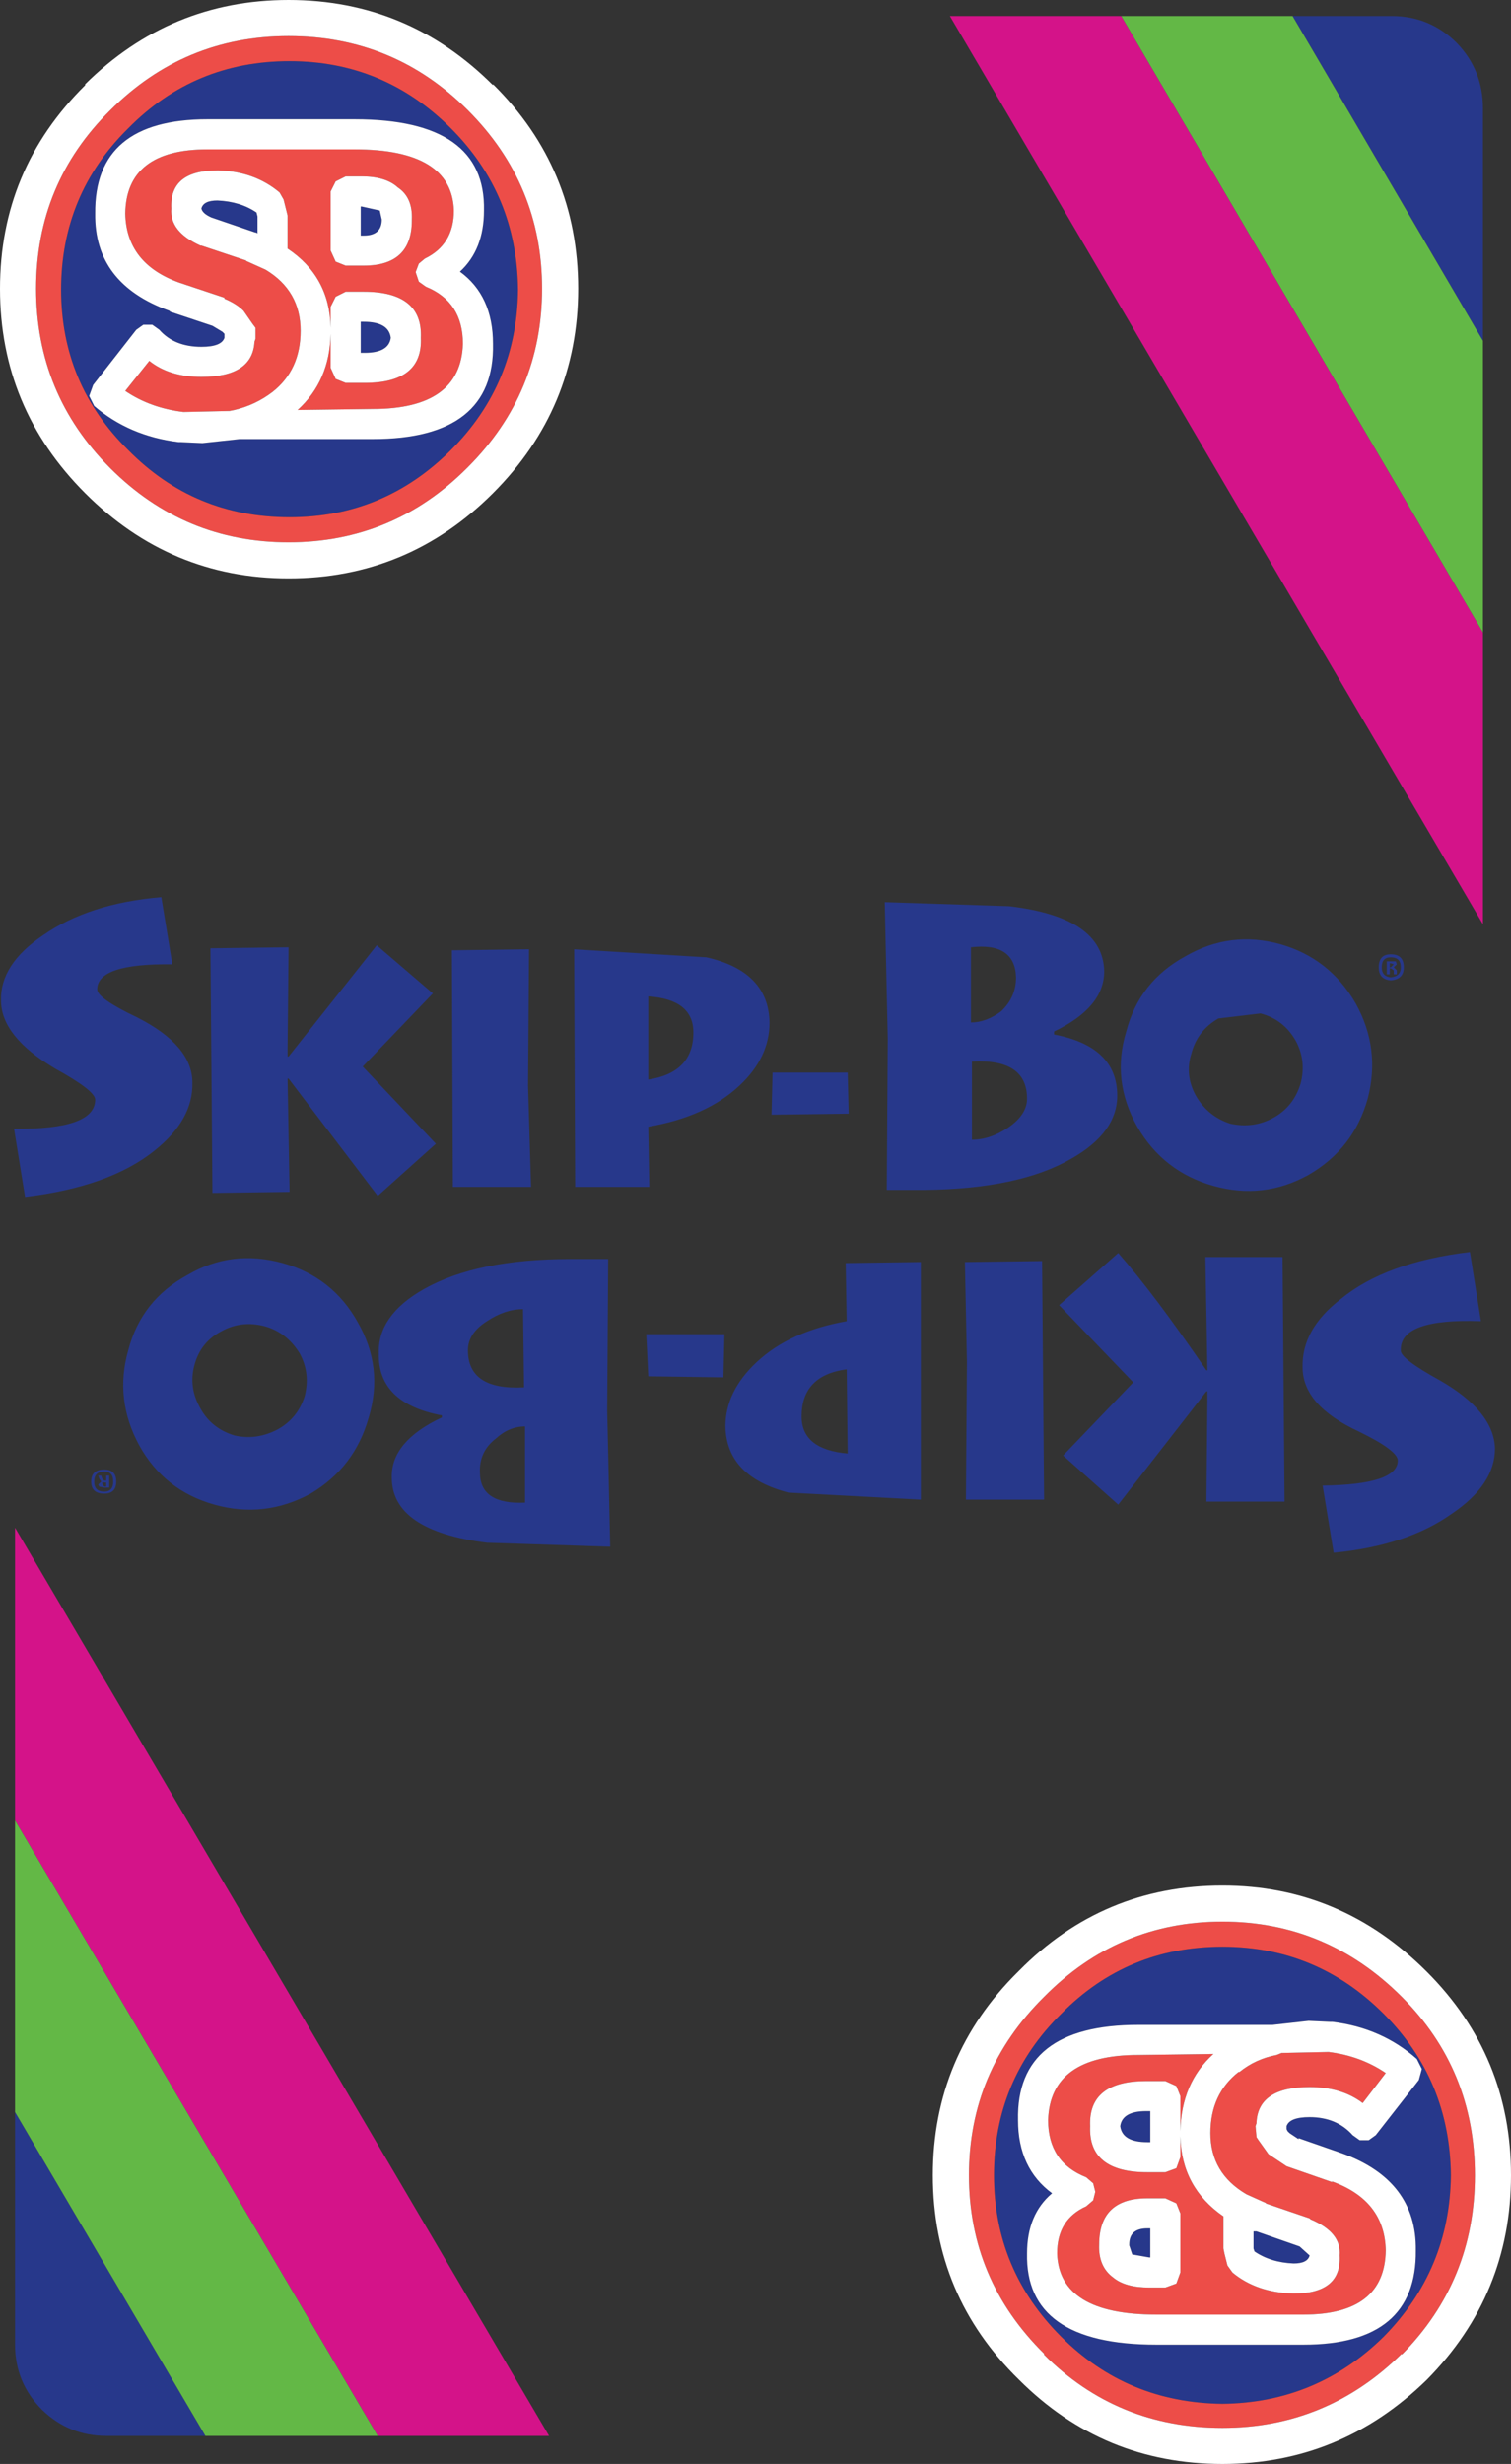 <?xml version="1.0" encoding="UTF-8" standalone="no"?>
<svg xmlns:xlink="http://www.w3.org/1999/xlink" height="122.9px" width="75.4px" xmlns="http://www.w3.org/2000/svg">
  <rect width="100%" height="100%" fill="#333333" stroke="none"/>
  <g transform="matrix(1.0, 0.0, 0.0, 1.0, 37.3, 61.2)">
    <path d="M36.7 -29.65 L36.7 -15.1 10.1 -60.4 18.65 -60.4 36.7 -29.65 M-18.45 60.3 L-36.55 29.6 -36.55 15.0 -9.9 60.3 -18.45 60.3" fill="#d41389" fill-rule="evenodd" stroke="none"/>
    <path d="M27.2 -60.4 L32.15 -60.4 Q34.05 -60.4 35.4 -59.05 36.7 -57.7 36.7 -55.8 L36.7 -44.2 27.2 -60.4 M17.8 -12.75 Q17.8 -10.95 15.3 -9.75 L15.3 -9.6 Q18.45 -9.0 18.45 -6.55 18.45 -4.7 16.15 -3.4 13.55 -1.9 8.85 -1.85 L6.95 -1.85 7.0 -9.4 6.95 -11.6 6.85 -16.2 13.05 -16.0 Q17.75 -15.45 17.8 -12.75 M11.15 -13.95 L11.15 -10.2 Q11.9 -10.2 12.65 -10.75 13.4 -11.45 13.4 -12.45 13.35 -14.2 11.15 -13.95 M1.2 -5.6 L1.25 -7.7 5.0 -7.7 5.05 -5.65 1.2 -5.6 M11.2 -8.25 L11.2 -4.35 Q12.1 -4.35 13.0 -4.95 13.95 -5.6 13.95 -6.4 13.95 -8.4 11.2 -8.25 M19.45 -5.0 Q18.15 -7.3 18.9 -9.75 19.55 -12.25 21.85 -13.5 24.1 -14.8 26.6 -14.1 29.05 -13.4 30.35 -11.15 31.6 -8.9 30.95 -6.4 30.25 -3.9 28.0 -2.6 25.75 -1.35 23.25 -2.05 20.75 -2.75 19.45 -5.0 M32.1 -13.25 L32.35 -13.25 32.4 -13.1 32.25 -12.95 32.4 -12.8 32.4 -12.6 32.25 -12.6 32.25 -12.8 32.1 -12.9 32.05 -12.9 32.05 -12.6 31.9 -12.6 31.9 -13.25 32.1 -13.25 M32.05 -13.15 L32.05 -12.95 32.1 -12.95 32.25 -13.1 32.1 -13.15 32.05 -13.15 M32.1 -12.45 Q32.6 -12.5 32.6 -12.95 32.6 -13.45 32.1 -13.45 31.65 -13.45 31.65 -12.95 31.65 -12.5 32.1 -12.45 M32.75 -12.95 Q32.75 -12.35 32.1 -12.3 31.5 -12.35 31.5 -12.95 31.5 -13.6 32.1 -13.6 32.75 -13.6 32.75 -12.95 M27.35 -9.3 Q26.75 -10.35 25.6 -10.65 L23.5 -10.4 Q22.45 -9.8 22.15 -8.65 21.8 -7.55 22.4 -6.5 23.0 -5.5 24.1 -5.15 25.25 -4.9 26.25 -5.45 27.25 -6.0 27.6 -7.15 27.9 -8.3 27.35 -9.3 M37.3 11.05 Q37.3 12.85 35.15 14.3 32.9 15.9 29.25 16.25 L28.7 12.9 Q32.45 12.85 32.45 11.65 32.45 11.15 30.5 10.2 27.7 8.9 27.7 7.0 27.65 5.1 29.6 3.6 31.85 1.75 36.05 1.25 L36.6 4.7 Q32.55 4.55 32.6 6.15 32.55 6.55 34.55 7.65 37.25 9.2 37.3 11.05 M22.9 8.2 L18.5 13.85 15.75 11.4 19.25 7.75 15.55 3.9 18.5 1.3 Q20.3 3.35 22.9 7.15 L22.95 7.15 22.85 1.5 26.7 1.5 26.8 13.7 22.9 13.7 22.95 8.65 22.95 8.2 22.9 8.2 M10.85 1.75 L14.7 1.7 14.8 13.6 10.9 13.6 10.95 6.75 10.85 1.75 M5.0 11.3 L4.95 7.1 Q2.7 7.4 2.7 9.45 2.7 11.1 5.0 11.3 M8.65 1.75 L8.65 13.6 2.05 13.25 Q-1.05 12.45 -1.1 9.95 -1.1 8.2 0.45 6.75 2.1 5.2 4.95 4.7 L4.9 1.8 8.65 1.75 M15.2 48.2 Q13.95 49.25 13.95 51.2 13.85 55.75 20.4 55.75 L27.75 55.75 Q33.4 55.75 33.35 51.05 33.4 47.55 29.65 46.2 L27.5 45.45 27.5 45.5 27.05 45.2 26.95 45.1 26.9 45.0 26.9 44.95 26.9 44.85 Q27.05 44.4 28.05 44.4 29.4 44.4 30.2 45.3 L30.55 45.55 31.0 45.55 31.35 45.3 33.5 42.55 33.65 42.0 33.4 41.5 Q31.65 39.95 29.2 39.65 L29.15 39.65 29.1 39.65 28.0 39.6 26.2 39.8 19.5 39.8 Q13.4 39.8 13.5 44.55 13.5 46.95 15.2 48.2 M20.1 44.1 L20.1 45.65 19.95 45.65 Q18.7 45.65 18.6 44.85 18.7 44.1 19.9 44.1 L20.1 44.1 M15.65 39.25 Q18.95 35.9 23.7 35.9 28.4 35.9 31.75 39.25 35.05 42.55 35.1 47.3 35.05 52.0 31.75 55.35 28.4 58.65 23.7 58.7 18.95 58.65 15.65 55.35 12.3 52.0 12.3 47.3 12.3 42.55 15.65 39.25 M28.05 51.3 Q27.95 51.7 27.25 51.7 26.1 51.65 25.3 51.1 L25.25 50.95 25.25 50.1 25.35 50.1 25.4 50.1 27.55 50.85 28.05 51.3 M20.05 51.4 L19.2 51.25 19.05 50.8 19.05 50.75 Q19.05 49.95 19.95 49.95 L20.1 49.95 20.1 51.4 20.05 51.4 M-26.45 -51.2 Q-25.3 -51.15 -24.5 -50.6 L-24.45 -50.4 -24.45 -49.55 -24.5 -49.6 -24.55 -49.6 -26.75 -50.35 Q-27.2 -50.55 -27.25 -50.8 -27.15 -51.2 -26.45 -51.2 M-22.85 -58.15 Q-18.15 -58.15 -14.8 -54.8 -11.5 -51.5 -11.45 -46.75 -11.5 -42.05 -14.8 -38.75 -18.15 -35.4 -22.85 -35.4 -27.6 -35.4 -30.9 -38.75 -34.25 -42.05 -34.25 -46.75 -34.25 -51.5 -30.9 -54.8 -27.6 -58.15 -22.85 -58.15 M-32.55 -50.55 Q-32.6 -47.05 -28.85 -45.7 L-28.8 -45.65 -26.7 -44.95 -26.2 -44.65 -26.1 -44.55 -26.1 -44.45 -26.1 -44.35 Q-26.25 -43.9 -27.25 -43.9 -28.6 -43.9 -29.35 -44.75 L-29.7 -45.0 -30.15 -45.0 -30.5 -44.75 -32.65 -42.0 -32.85 -41.45 -32.6 -40.95 Q-30.85 -39.45 -28.4 -39.15 L-28.3 -39.15 -27.2 -39.1 -25.35 -39.3 -18.7 -39.3 Q-12.6 -39.3 -12.7 -44.05 -12.7 -46.45 -14.35 -47.65 -13.15 -48.75 -13.15 -50.7 -13.05 -55.25 -19.6 -55.25 L-26.95 -55.25 Q-32.6 -55.25 -32.55 -50.55 M-18.35 -50.7 L-18.25 -50.25 Q-18.25 -49.45 -19.15 -49.45 L-19.3 -49.45 -19.3 -50.9 -19.25 -50.9 -18.35 -50.7 M-19.3 -45.15 L-19.15 -45.15 Q-17.9 -45.15 -17.8 -44.35 -17.9 -43.6 -19.1 -43.6 L-19.3 -43.6 -19.3 -45.15 M-22.9 -13.95 L-22.95 -8.9 -22.95 -8.5 -22.9 -8.5 -18.5 -14.05 -15.7 -11.65 -19.2 -8.0 -15.55 -4.15 -18.45 -1.55 -22.9 -7.4 -22.95 -7.4 -22.85 -1.75 -26.7 -1.7 -26.8 -13.9 -22.9 -13.95 M-28.7 -13.1 Q-32.45 -13.15 -32.45 -11.85 -32.45 -11.4 -30.45 -10.45 -27.7 -9.05 -27.7 -7.2 -27.65 -5.35 -29.6 -3.8 -31.85 -2.0 -36.05 -1.5 L-36.6 -4.9 Q-32.55 -4.85 -32.55 -6.35 -32.55 -6.8 -34.55 -7.9 -37.25 -9.5 -37.25 -11.3 -37.3 -13.1 -35.15 -14.55 -32.85 -16.15 -29.25 -16.45 L-28.7 -13.1 M-2.05 -13.45 Q1.05 -12.75 1.1 -10.2 1.1 -8.45 -0.4 -7.05 -2.05 -5.5 -4.95 -5.0 L-4.9 -2.0 -8.6 -2.0 -8.65 -13.85 -2.05 -13.45 M-10.9 -13.85 L-10.95 -7.05 -10.8 -2.0 -14.7 -2.0 -14.75 -13.8 -10.9 -13.85 M-4.95 -11.5 L-4.95 -7.35 Q-2.7 -7.7 -2.7 -9.7 -2.7 -11.35 -4.95 -11.5 M-7.0 9.15 L-6.95 11.35 -6.85 15.95 -13.0 15.75 Q-17.75 15.15 -17.75 12.5 -17.8 10.7 -15.25 9.5 L-15.25 9.4 Q-18.45 8.8 -18.4 6.3 -18.45 4.4 -16.15 3.1 -13.5 1.6 -8.85 1.6 L-6.95 1.6 -7.0 9.15 M-1.2 7.5 L-4.95 7.45 -5.05 5.35 -1.15 5.35 -1.2 7.5 M-13.0 4.7 Q-13.95 5.3 -13.95 6.15 -13.95 8.15 -11.15 8.0 L-11.2 4.1 Q-12.1 4.1 -13.0 4.7 M-13.35 12.25 Q-13.35 13.85 -11.1 13.75 L-11.1 9.95 Q-11.9 9.95 -12.55 10.55 -13.4 11.2 -13.35 12.25 M-27.6 6.9 Q-27.9 8.0 -27.3 9.05 -26.75 10.05 -25.6 10.4 -24.5 10.65 -23.45 10.1 -22.45 9.55 -22.1 8.45 -21.8 7.3 -22.35 6.3 -23.0 5.25 -24.1 4.95 -25.25 4.65 -26.25 5.2 -27.3 5.75 -27.6 6.9 M-19.45 4.75 Q-18.15 7.0 -18.9 9.5 -19.6 12.0 -21.8 13.3 -24.1 14.55 -26.6 13.85 -29.1 13.15 -30.35 10.9 -31.6 8.6 -30.9 6.15 -30.25 3.65 -27.95 2.4 -25.75 1.1 -23.2 1.8 -20.7 2.5 -19.45 4.75 M-32.1 12.75 Q-32.2 12.7 -32.2 12.8 L-32.1 12.95 -32.0 12.95 -32.0 12.75 -32.1 12.75 M-32.0 12.65 L-32.0 12.4 -31.85 12.4 -31.85 13.0 -32.1 13.0 -32.35 12.95 -32.4 12.85 -32.25 12.7 -32.35 12.55 -32.4 12.4 -32.25 12.4 -32.2 12.55 -32.1 12.65 -32.0 12.65 M-32.75 12.7 Q-32.75 12.1 -32.1 12.1 -31.5 12.1 -31.5 12.7 -31.5 13.3 -32.1 13.3 -32.75 13.3 -32.75 12.7 M-32.1 13.2 Q-31.65 13.2 -31.65 12.7 -31.65 12.2 -32.1 12.2 -32.6 12.2 -32.6 12.7 -32.6 13.2 -32.1 13.2 M-36.55 44.15 L-27.05 60.3 -32.0 60.3 Q-33.85 60.3 -35.2 59.0 -36.55 57.65 -36.55 55.75 L-36.55 44.15" fill="#27388b" fill-rule="evenodd" stroke="none"/>
    <path d="M27.2 -60.4 L36.7 -44.2 36.7 -29.65 18.65 -60.4 27.2 -60.4 M-36.55 44.15 L-36.55 29.6 -18.45 60.3 -27.05 60.3 -36.55 44.15" fill="#63b846" fill-rule="evenodd" stroke="none"/>
    <path d="M14.8 38.4 Q18.5 34.65 23.7 34.65 28.9 34.65 32.65 38.4 36.3 42.05 36.3 47.3 36.3 52.55 32.65 56.25 L32.65 56.2 Q28.9 59.9 23.7 59.9 18.45 59.9 14.8 56.25 L14.8 56.2 Q11.05 52.5 11.05 47.3 11.05 42.1 14.8 38.4 M17.35 48.1 L17.25 47.7 16.9 47.4 Q15.0 46.65 15.0 44.55 15.1 41.3 19.5 41.3 L23.25 41.25 Q21.65 42.7 21.6 45.1 L21.6 43.35 21.4 42.85 20.85 42.6 19.9 42.6 Q17.0 42.6 17.1 44.85 17.0 47.15 19.95 47.15 L20.85 47.15 21.4 46.95 21.6 46.4 21.6 45.35 Q21.65 47.9 23.75 49.35 L23.75 50.95 23.8 51.2 23.95 51.8 24.2 52.15 Q25.4 53.15 27.25 53.2 29.65 53.2 29.55 51.3 29.65 50.15 28.1 49.5 L28.05 49.45 25.85 48.7 25.9 48.7 24.9 48.25 Q23.1 47.2 23.1 45.2 23.1 43.25 24.5 42.15 L24.55 42.15 Q25.35 41.5 26.4 41.3 L26.65 41.2 29.0 41.15 Q30.6 41.35 31.85 42.2 L30.7 43.7 Q29.65 42.9 28.05 42.9 25.5 42.9 25.4 44.65 L25.4 44.7 25.35 44.85 25.4 45.4 25.5 45.55 26.0 46.25 26.9 46.85 29.2 47.65 29.15 47.6 Q31.8 48.55 31.85 51.05 31.8 54.25 27.75 54.25 L20.4 54.25 Q15.55 54.25 15.45 51.2 15.45 49.5 16.9 48.85 L17.25 48.55 17.35 48.15 17.35 48.1 M15.65 39.25 Q12.3 42.55 12.3 47.3 12.3 52.0 15.65 55.35 18.95 58.65 23.7 58.7 28.4 58.65 31.75 55.35 35.05 52.0 35.1 47.3 35.05 42.55 31.75 39.25 28.4 35.9 23.7 35.9 18.95 35.9 15.65 39.25 M20.85 48.45 L19.95 48.45 Q17.55 48.45 17.55 50.75 17.5 51.85 18.25 52.4 18.85 52.9 20.05 52.9 L20.85 52.9 21.4 52.7 21.6 52.15 21.6 49.2 21.4 48.7 20.85 48.45 M-31.8 -55.7 Q-28.1 -59.4 -22.9 -59.4 -17.65 -59.4 -13.95 -55.7 -10.25 -52.0 -10.25 -46.8 -10.25 -41.6 -13.95 -37.9 L-14.0 -37.85 Q-17.7 -34.15 -22.9 -34.15 -28.1 -34.15 -31.8 -37.85 -35.5 -41.55 -35.5 -46.8 -35.5 -52.05 -31.8 -55.7 M-26.45 -52.7 Q-28.85 -52.7 -28.75 -50.8 -28.85 -49.65 -27.3 -48.95 L-27.25 -48.95 -25.0 -48.2 -25.05 -48.2 -24.05 -47.75 Q-22.3 -46.7 -22.3 -44.7 -22.3 -42.75 -23.7 -41.65 -24.55 -41.0 -25.6 -40.75 L-25.85 -40.7 -28.15 -40.65 Q-29.8 -40.85 -31.05 -41.7 L-29.85 -43.2 Q-28.85 -42.4 -27.25 -42.4 -24.7 -42.4 -24.6 -44.15 L-24.55 -44.3 -24.55 -44.85 -24.7 -45.05 -25.15 -45.7 Q-25.5 -46.05 -26.1 -46.3 L-26.1 -46.35 -28.35 -47.1 Q-31.0 -48.05 -31.05 -50.55 -31.0 -53.75 -26.95 -53.75 L-19.6 -53.75 Q-14.75 -53.75 -14.65 -50.7 -14.65 -49.0 -16.1 -48.3 L-16.4 -48.05 -16.55 -47.65 -16.55 -47.6 -16.4 -47.15 -16.05 -46.9 Q-14.2 -46.15 -14.2 -44.05 -14.3 -40.8 -18.7 -40.8 L-22.45 -40.75 Q-20.85 -42.2 -20.8 -44.55 L-20.8 -42.85 -20.55 -42.3 -20.05 -42.1 -19.1 -42.1 Q-16.2 -42.1 -16.3 -44.35 -16.2 -46.65 -19.15 -46.65 L-20.05 -46.65 -20.55 -46.4 -20.8 -45.9 -20.8 -44.85 Q-20.85 -47.4 -22.95 -48.8 L-22.95 -50.45 -23.0 -50.65 -23.15 -51.25 -23.35 -51.6 Q-24.6 -52.65 -26.4 -52.7 L-26.45 -52.7 M-20.8 -51.65 L-20.8 -48.7 -20.55 -48.15 -20.05 -47.95 -19.15 -47.95 Q-16.75 -47.95 -16.75 -50.2 L-16.75 -50.25 Q-16.7 -51.35 -17.45 -51.85 -18.05 -52.4 -19.25 -52.4 L-20.05 -52.4 -20.55 -52.15 -20.8 -51.65 M-22.85 -58.15 Q-27.6 -58.15 -30.9 -54.8 -34.25 -51.5 -34.25 -46.75 -34.25 -42.05 -30.9 -38.75 -27.6 -35.4 -22.85 -35.4 -18.15 -35.4 -14.8 -38.75 -11.5 -42.05 -11.45 -46.75 -11.5 -51.5 -14.8 -54.8 -18.15 -58.15 -22.85 -58.15" fill="#ed4d48" fill-rule="evenodd" stroke="none"/>
    <path d="M14.8 38.4 Q11.05 42.1 11.05 47.3 11.05 52.5 14.8 56.2 L14.8 56.25 Q18.45 59.9 23.7 59.9 28.9 59.9 32.65 56.2 L32.65 56.25 Q36.3 52.55 36.3 47.3 36.3 42.05 32.65 38.4 28.9 34.65 23.7 34.65 18.5 34.65 14.8 38.4 M20.1 44.1 L19.9 44.1 Q18.7 44.1 18.6 44.85 18.7 45.65 19.95 45.65 L20.1 45.65 20.1 44.1 M15.2 48.2 Q13.5 46.95 13.5 44.55 13.4 39.8 19.5 39.8 L26.2 39.8 28.0 39.6 29.1 39.65 29.15 39.65 29.2 39.65 Q31.65 39.95 33.4 41.5 L33.65 42.0 33.5 42.55 31.35 45.3 31.0 45.55 30.55 45.55 30.2 45.3 Q29.4 44.4 28.05 44.4 27.05 44.4 26.9 44.85 L26.9 44.95 26.9 45.0 26.95 45.1 27.05 45.2 27.5 45.5 27.5 45.45 29.65 46.2 Q33.4 47.55 33.35 51.05 33.4 55.75 27.75 55.75 L20.4 55.75 Q13.85 55.75 13.95 51.2 13.95 49.25 15.2 48.2 M17.35 48.1 L17.35 48.15 17.25 48.55 16.9 48.85 Q15.45 49.5 15.45 51.2 15.55 54.25 20.4 54.25 L27.75 54.25 Q31.8 54.25 31.85 51.05 31.8 48.55 29.15 47.6 L29.2 47.65 26.9 46.85 26.0 46.25 25.5 45.55 25.4 45.4 25.35 44.85 25.4 44.7 25.4 44.65 Q25.5 42.9 28.05 42.9 29.65 42.9 30.7 43.7 L31.85 42.2 Q30.6 41.35 29.0 41.15 L26.65 41.2 26.4 41.3 Q25.35 41.5 24.55 42.15 L24.5 42.15 Q23.1 43.25 23.1 45.2 23.1 47.2 24.9 48.25 L25.9 48.7 25.85 48.7 28.05 49.45 28.1 49.5 Q29.65 50.15 29.55 51.3 29.65 53.2 27.25 53.2 25.4 53.15 24.2 52.15 L23.95 51.8 23.8 51.2 23.75 50.95 23.75 49.35 Q21.65 47.9 21.6 45.35 L21.6 46.4 21.4 46.95 20.85 47.15 19.95 47.15 Q17.0 47.15 17.1 44.85 17.0 42.6 19.9 42.6 L20.85 42.6 21.4 42.85 21.6 43.35 21.6 45.1 Q21.65 42.7 23.25 41.25 L19.5 41.3 Q15.1 41.3 15.0 44.55 15.0 46.65 16.9 47.4 L17.25 47.7 17.35 48.1 M13.5 37.15 L13.55 37.1 Q17.75 32.85 23.7 32.85 29.6 32.85 33.9 37.15 38.1 41.35 38.1 47.3 38.1 53.25 33.9 57.5 29.6 61.7 23.7 61.7 17.75 61.7 13.55 57.5 9.25 53.3 9.25 47.3 9.25 41.35 13.5 37.15 M20.85 48.45 L21.4 48.7 21.6 49.2 21.6 52.15 21.4 52.7 20.85 52.9 20.05 52.9 Q18.85 52.9 18.25 52.4 17.5 51.85 17.55 50.75 17.55 48.45 19.95 48.45 L20.85 48.45 M20.05 51.4 L20.1 51.4 20.1 49.95 19.95 49.95 Q19.05 49.95 19.05 50.75 L19.05 50.8 19.2 51.25 20.05 51.4 M28.05 51.3 L27.55 50.85 25.4 50.1 25.35 50.1 25.25 50.1 25.25 50.95 25.3 51.1 Q26.1 51.65 27.25 51.7 27.95 51.7 28.05 51.3 M-33.05 -56.95 L-33.05 -57.0 Q-28.8 -61.2 -22.9 -61.2 -16.95 -61.2 -12.7 -56.95 L-12.7 -57.0 Q-8.45 -52.8 -8.45 -46.8 -8.45 -40.85 -12.7 -36.6 -16.95 -32.35 -22.9 -32.35 -28.8 -32.35 -33.05 -36.6 -37.3 -40.85 -37.3 -46.8 -37.3 -52.75 -33.05 -56.95 M-31.8 -55.7 Q-35.5 -52.05 -35.5 -46.8 -35.5 -41.55 -31.8 -37.85 -28.1 -34.15 -22.9 -34.15 -17.7 -34.15 -14.0 -37.85 L-13.95 -37.9 Q-10.25 -41.6 -10.25 -46.8 -10.25 -52.0 -13.95 -55.7 -17.65 -59.4 -22.9 -59.4 -28.1 -59.4 -31.8 -55.7 M-26.45 -51.2 Q-27.15 -51.2 -27.25 -50.8 -27.2 -50.55 -26.75 -50.35 L-24.55 -49.6 -24.5 -49.6 -24.45 -49.55 -24.45 -50.4 -24.5 -50.6 Q-25.3 -51.15 -26.45 -51.2 M-20.8 -51.65 L-20.55 -52.15 -20.05 -52.4 -19.25 -52.4 Q-18.05 -52.4 -17.45 -51.85 -16.7 -51.35 -16.75 -50.25 L-16.75 -50.2 Q-16.75 -47.95 -19.15 -47.95 L-20.05 -47.95 -20.55 -48.15 -20.8 -48.7 -20.8 -51.65 M-26.45 -52.7 L-26.4 -52.7 Q-24.6 -52.65 -23.35 -51.6 L-23.15 -51.25 -23.0 -50.65 -22.95 -50.45 -22.95 -48.8 Q-20.85 -47.4 -20.8 -44.85 L-20.8 -45.9 -20.55 -46.4 -20.05 -46.65 -19.15 -46.65 Q-16.2 -46.65 -16.3 -44.35 -16.2 -42.1 -19.1 -42.1 L-20.05 -42.1 -20.55 -42.3 -20.8 -42.85 -20.8 -44.55 Q-20.85 -42.2 -22.45 -40.75 L-18.7 -40.8 Q-14.3 -40.8 -14.2 -44.05 -14.2 -46.15 -16.05 -46.9 L-16.4 -47.15 -16.55 -47.6 -16.55 -47.65 -16.4 -48.05 -16.1 -48.3 Q-14.65 -49.0 -14.65 -50.7 -14.75 -53.75 -19.6 -53.75 L-26.95 -53.75 Q-31.0 -53.75 -31.05 -50.55 -31.0 -48.05 -28.35 -47.1 L-26.1 -46.35 -26.1 -46.3 Q-25.5 -46.05 -25.15 -45.7 L-24.7 -45.05 -24.55 -44.85 -24.55 -44.3 -24.6 -44.15 Q-24.7 -42.4 -27.25 -42.4 -28.85 -42.4 -29.85 -43.2 L-31.05 -41.7 Q-29.8 -40.85 -28.15 -40.65 L-25.85 -40.7 -25.6 -40.75 Q-24.55 -41.0 -23.7 -41.65 -22.3 -42.75 -22.3 -44.7 -22.3 -46.7 -24.05 -47.75 L-25.05 -48.2 -25.0 -48.2 -27.25 -48.95 -27.3 -48.95 Q-28.85 -49.65 -28.75 -50.8 -28.85 -52.7 -26.45 -52.7 M-19.3 -45.15 L-19.3 -43.6 -19.1 -43.6 Q-17.9 -43.6 -17.8 -44.35 -17.9 -45.15 -19.15 -45.15 L-19.3 -45.15 M-18.35 -50.7 L-19.25 -50.9 -19.3 -50.9 -19.3 -49.45 -19.15 -49.45 Q-18.25 -49.45 -18.25 -50.25 L-18.35 -50.7 M-32.55 -50.55 Q-32.6 -55.25 -26.95 -55.25 L-19.6 -55.25 Q-13.05 -55.25 -13.15 -50.7 -13.15 -48.75 -14.35 -47.65 -12.7 -46.45 -12.7 -44.05 -12.6 -39.3 -18.7 -39.3 L-25.35 -39.3 -27.2 -39.1 -28.3 -39.15 -28.4 -39.15 Q-30.85 -39.45 -32.6 -40.95 L-32.85 -41.45 -32.65 -42.0 -30.5 -44.75 -30.15 -45.0 -29.7 -45.0 -29.35 -44.75 Q-28.6 -43.9 -27.25 -43.9 -26.25 -43.9 -26.1 -44.35 L-26.1 -44.45 -26.1 -44.55 -26.2 -44.65 -26.7 -44.95 -28.8 -45.65 -28.85 -45.7 Q-32.6 -47.05 -32.55 -50.55" fill="#ffffff" fill-rule="evenodd" stroke="none"/>
  </g>
</svg>

